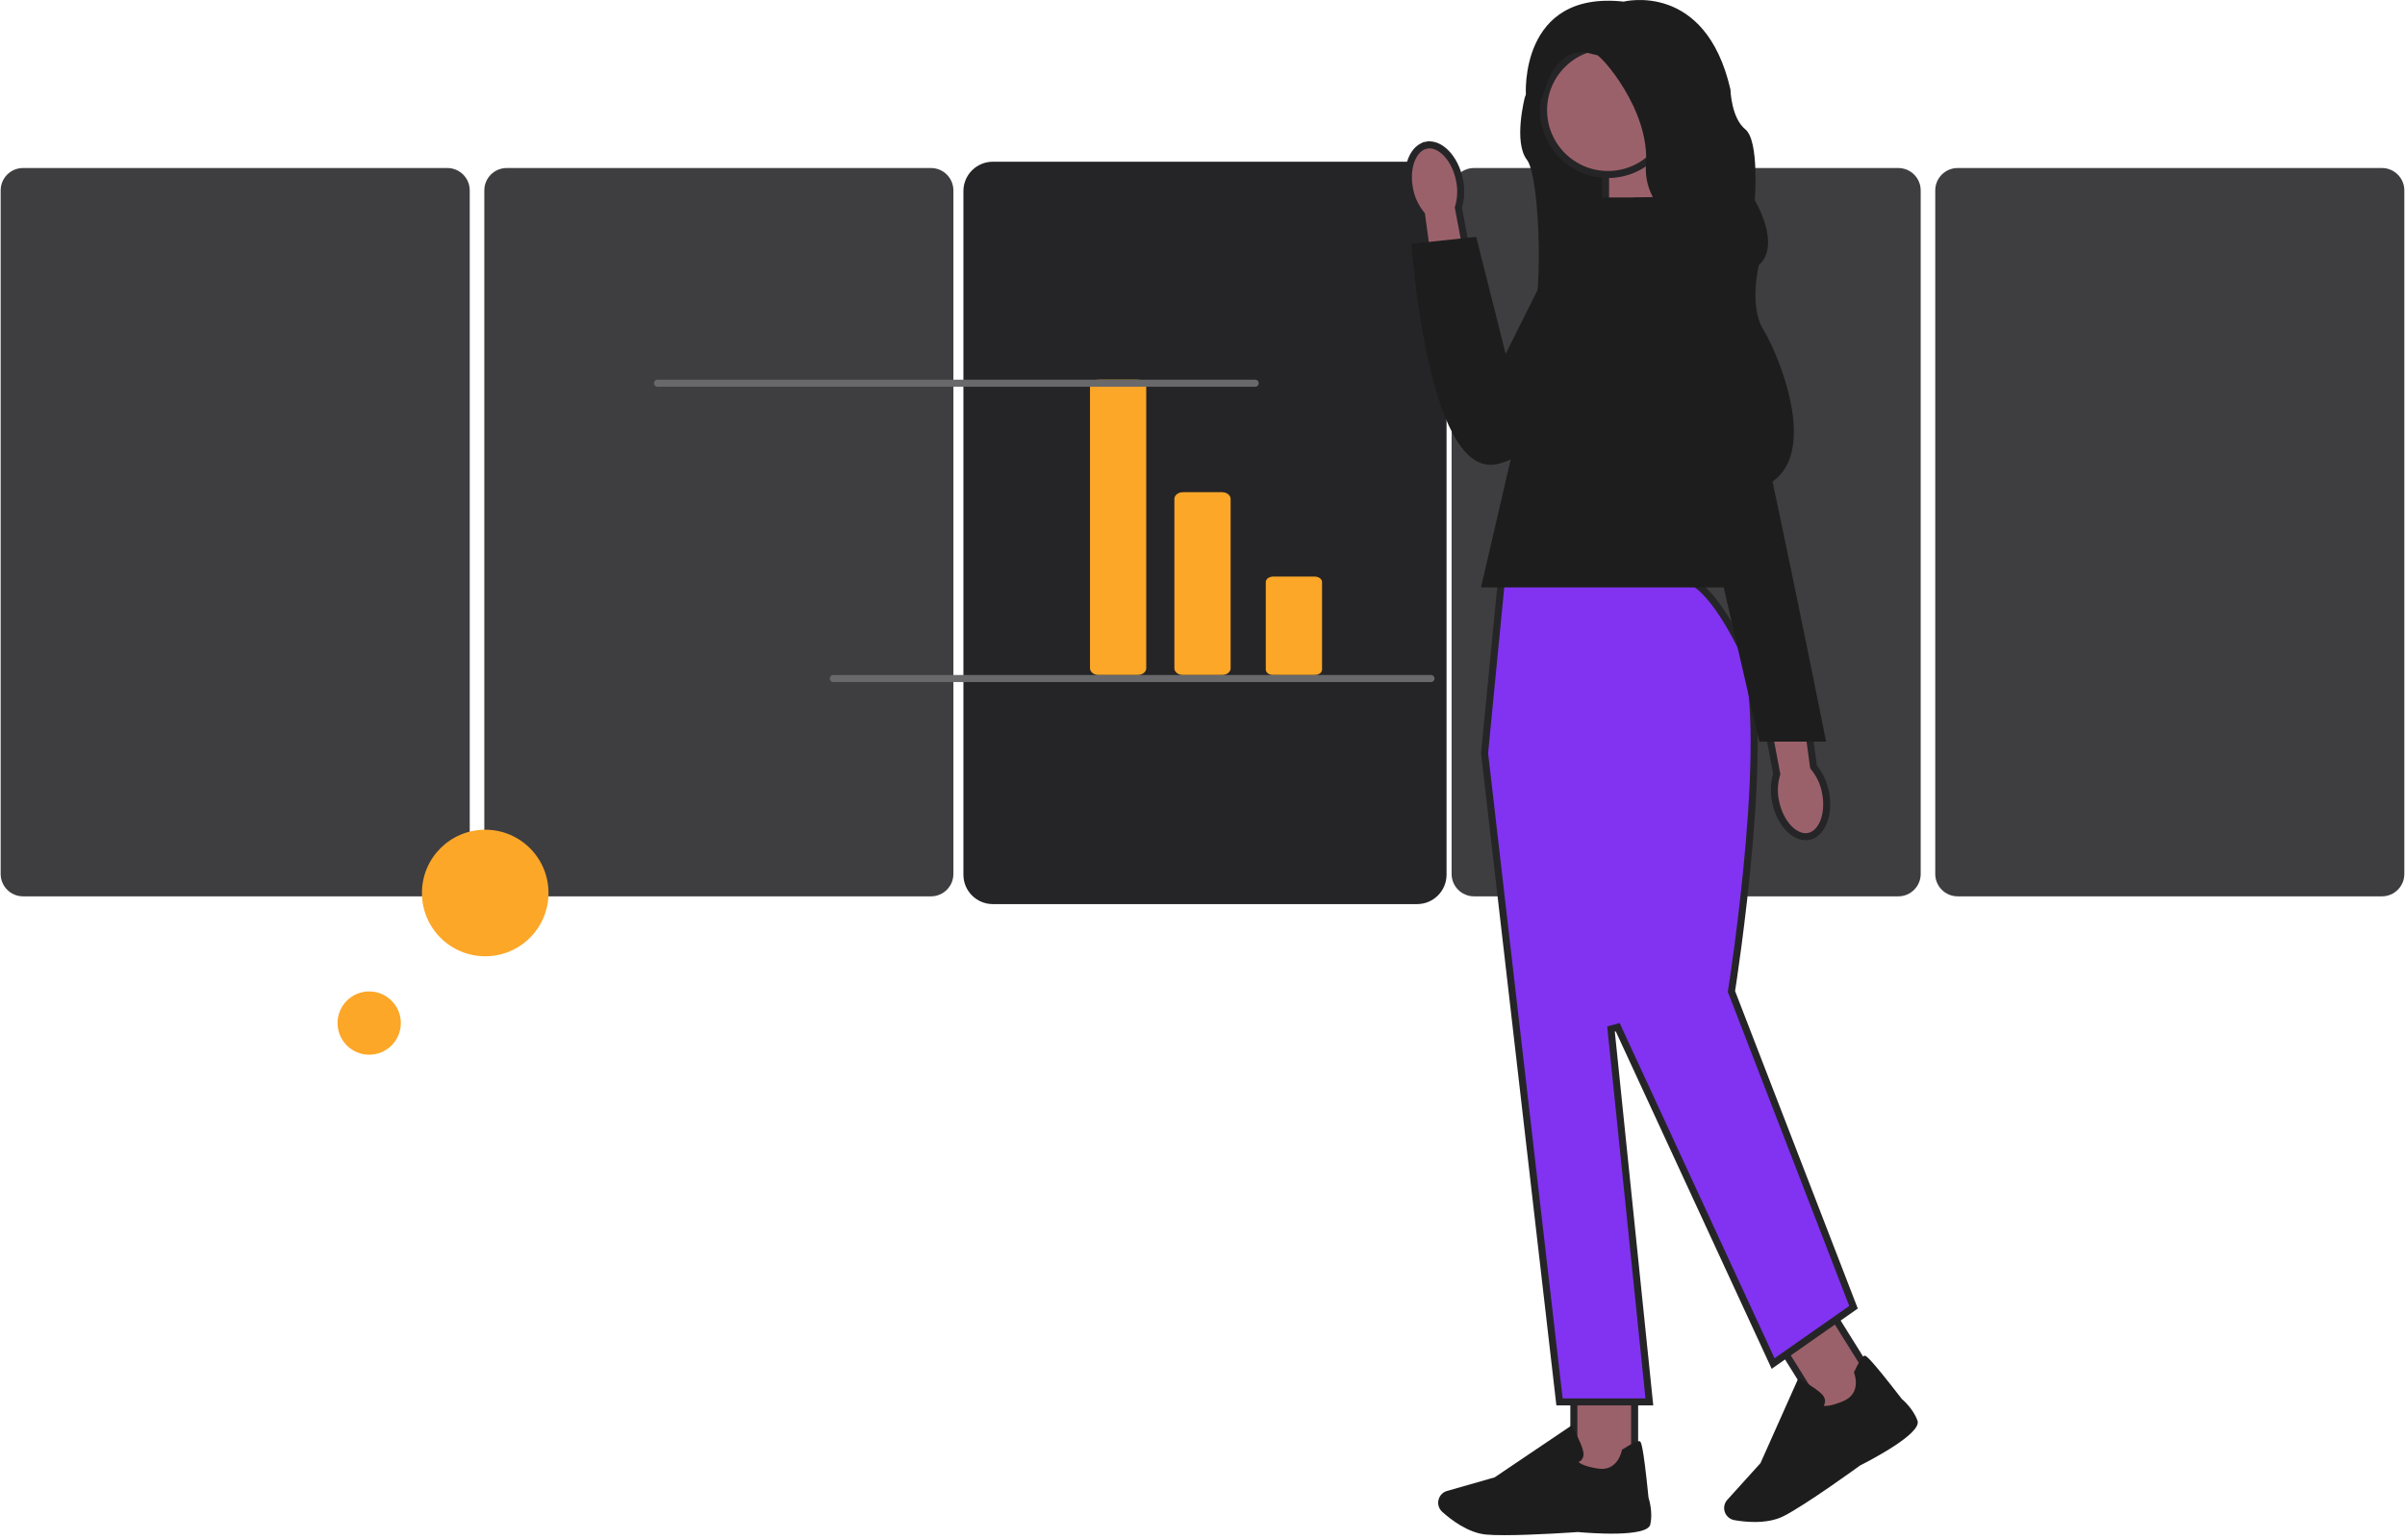 <svg width="342" height="219" viewBox="0 0 342 219" fill="none" xmlns="http://www.w3.org/2000/svg">
    <g clip-path="url(#clip0_7105_35474)">
        <path d="M63.619 127.475H3.274C1.521 127.475 0.094 126.049 0.094 124.295V27.076C0.094 25.323 1.521 23.896 3.274 23.896H63.619C65.373 23.896 66.799 25.323 66.799 27.076V124.295C66.799 126.049 65.373 127.475 63.619 127.475Z" fill="#3E3E40"/>
        <path d="M132.396 127.475H72.051C70.297 127.475 68.871 126.049 68.871 124.295V27.076C68.871 25.323 70.297 23.896 72.051 23.896H132.396C134.149 23.896 135.576 25.323 135.576 27.076V124.295C135.576 126.049 134.149 127.475 132.396 127.475Z" fill="#3E3E40"/>
        <path d="M69 136C73.971 136 78 131.971 78 127C78 122.029 73.971 118 69 118C64.029 118 60 122.029 60 127C60 131.971 64.029 136 69 136Z" fill="#FCA728"/>
        <path d="M52.5 150C54.985 150 57 147.985 57 145.5C57 143.015 54.985 141 52.5 141C50.015 141 48 143.015 48 145.5C48 147.985 50.015 150 52.5 150Z" fill="#FCA728"/>
        <path d="M141.18 128.079H201.525C203.555 128.079 205.205 126.429 205.205 124.399V27.18C205.205 25.151 203.555 23.5 201.525 23.5H141.18C139.15 23.5 137.5 25.151 137.5 27.18V124.399C137.5 126.429 139.15 128.079 141.18 128.079Z" fill="#252527" stroke="#252527"/>
        <path d="M168.225 96H173.775C174.45 96 175 95.572 175 95.046V70.954C175 70.428 174.45 70 173.775 70H168.225C167.55 70 167 70.428 167 70.954V95.046C167 95.572 167.55 96 168.225 96Z" fill="#FCA728"/>
        <path d="M186.948 82C187.528 82 188 82.346 188 82.771V95.229C188 95.654 187.528 96 186.948 96H181.052C180.472 96 180 95.654 180 95.229V82.771C180 82.346 180.472 82 181.052 82H186.948Z" fill="#FCA728"/>
        <path d="M156.225 96H161.775C162.45 96 163 95.566 163 95.032V54.968C163 54.434 162.45 54 161.775 54H156.225C155.55 54 155 54.434 155 54.968V95.032C155 95.566 155.55 96 156.225 96Z" fill="#FCA728"/>
        <path d="M179 54.5C179 54.777 178.779 55 178.505 55H93.495C93.221 55 93 54.777 93 54.5C93 54.223 93.221 54 93.495 54H178.505C178.779 54 179 54.223 179 54.5Z" fill="#69696B"/>
        <path d="M204 96.5C204 96.777 203.779 97 203.505 97H118.495C118.221 97 118 96.777 118 96.5C118 96.223 118.221 96 118.495 96H203.505C203.779 96 204 96.223 204 96.5Z" fill="#69696B"/>
        <path d="M269.949 127.475H209.604C207.85 127.475 206.424 126.049 206.424 124.295V27.076C206.424 25.323 207.85 23.896 209.604 23.896H269.949C271.702 23.896 273.129 25.323 273.129 27.076V124.295C273.129 126.049 271.702 127.475 269.949 127.475Z" fill="#3E3E40"/>
        <path d="M338.725 127.475H278.38C276.627 127.475 275.2 126.049 275.2 124.295V27.076C275.2 25.323 276.627 23.896 278.38 23.896H338.725C340.479 23.896 341.905 25.323 341.905 27.076V124.295C341.905 126.049 340.479 127.475 338.725 127.475Z" fill="#3E3E40"/>
        <path d="M218.684 9.233L225.169 4.188C225.169 4.188 232.568 6.494 232.759 6.589C232.95 6.685 244.242 32.871 244.242 32.871C244.242 32.871 215.316 47.675 217.431 46.231C219.547 44.792 219.109 25.281 217.141 22.736C215.168 20.188 216.85 13.798 216.85 13.798L218.675 9.233H218.684Z" fill="#1D1D1D"/>
        <path d="M228.317 34.292V21.533H236.149L236.979 31.445L228.317 34.292Z" fill="#9B616A" stroke="#252527"/>
        <path d="M237.816 15.658C237.816 20.716 233.716 24.816 228.658 24.816C223.6 24.816 219.5 20.716 219.5 15.658C219.5 10.6 223.6 6.5 228.658 6.5C233.716 6.5 237.816 10.6 237.816 15.658Z" fill="#9B616A" stroke="#252527"/>
        <path d="M216.989 13.473L219.356 13.876C221.567 5.033 226.569 7.92 227.046 7.82C227.523 7.721 234.636 15.506 234.06 23.387C233.483 31.267 243.67 34.961 243.67 34.961C243.67 34.961 247.229 41.649 244.056 53.756C240.883 65.864 247.61 69.925 247.61 69.925C260.875 68.798 252.899 50.297 250.783 46.933C248.668 43.57 250.111 37.709 250.111 37.709C253.38 34.826 249.535 28.484 249.535 28.484C249.535 28.484 250.211 20.027 248.191 18.393C246.171 16.759 246.076 12.723 246.076 12.723C242.517 -2.748 230.891 0.23 230.891 0.23C215.996 -1.404 216.989 13.473 216.989 13.473Z" fill="#1D1D1D"/>
        <path d="M223.807 209.551V196.875H232.448V209.551H223.807Z" fill="#9B616A" stroke="#252527"/>
        <path d="M213.919 218.33C212.905 218.33 212.003 218.305 211.323 218.242C208.762 218.007 206.319 216.118 205.091 215.012C204.541 214.517 204.363 213.725 204.65 213.042C204.856 212.552 205.267 212.187 205.778 212.041L212.544 210.108L223.5 202.716L223.622 202.935C223.668 203.017 224.744 204.954 225.104 206.265C225.241 206.763 225.205 207.178 224.997 207.498C224.853 207.721 224.653 207.85 224.489 207.924C224.688 208.132 225.309 208.552 227.224 208.858C230.016 209.302 230.606 206.406 230.63 206.282L230.648 206.186L230.731 206.132C232.062 205.276 232.879 204.887 233.162 204.969C233.339 205.022 233.634 205.11 234.426 212.998C234.507 213.245 235.063 215.06 234.684 216.796C234.273 218.684 226.024 218.035 224.375 217.885C224.328 217.891 218.151 218.33 213.919 218.33Z" fill="#1D1D1D"/>
        <path d="M259.61 201.65L252.903 190.895L260.235 186.323L266.942 197.078L259.61 201.65Z" fill="#9B616A" stroke="#252527"/>
        <path d="M249.532 216.455C248.401 216.455 247.361 216.319 246.62 216.188C245.89 216.059 245.321 215.481 245.203 214.75C245.118 214.225 245.274 213.698 245.63 213.303L250.349 208.082L255.733 196.013L255.953 196.134C256.035 196.179 257.973 197.255 258.972 198.175C259.352 198.526 259.541 198.897 259.534 199.279C259.529 199.544 259.428 199.76 259.328 199.908C259.607 199.981 260.356 200.008 262.143 199.255C264.747 198.155 263.715 195.384 263.67 195.267L263.635 195.175L263.677 195.085C264.352 193.655 264.839 192.89 265.124 192.812C265.302 192.763 265.599 192.683 270.445 198.956C270.644 199.123 272.077 200.369 272.674 202.042C273.324 203.863 265.981 207.676 264.502 208.422C264.457 208.459 256.772 214.044 253.617 215.631C252.366 216.261 250.884 216.455 249.532 216.455Z" fill="#1D1D1D"/>
        <path d="M230.043 146.088L229.091 146.349L234.546 199.376H221.768L211.11 107.105L213.51 82.505H240.032C240.04 82.505 240.06 82.508 240.09 82.514C240.153 82.526 240.263 82.555 240.419 82.62C240.73 82.749 241.228 83.023 241.891 83.605C243.219 84.772 245.19 87.159 247.623 92.025C248.201 93.181 248.629 94.807 248.924 96.799C249.219 98.785 249.376 101.103 249.428 103.623C249.532 108.664 249.213 114.48 248.741 120.002C248.268 125.522 247.643 130.738 247.136 134.575C246.882 136.493 246.658 138.065 246.497 139.158C246.417 139.704 246.353 140.131 246.308 140.42C246.286 140.565 246.269 140.676 246.257 140.75L246.244 140.834L246.241 140.855L246.24 140.86L246.24 140.862C246.24 140.862 246.24 140.862 246.734 140.94L246.24 140.862L246.219 140.995L246.267 141.121L263.577 185.914L252.142 193.919L230.043 146.088Z" fill="#8133F1" stroke="#252527"/>
        <path d="M253.469 83.535H210.607L223.466 28.121H242.141L253.469 83.535Z" fill="#1D1D1D"/>
        <path d="M200.455 26.936L200.455 26.936L200.454 26.929C200.128 25.326 200.269 23.815 200.733 22.674C201.199 21.53 201.959 20.814 202.854 20.642L202.761 20.153L202.854 20.642C203.752 20.47 204.739 20.854 205.62 21.744C206.497 22.631 207.217 23.979 207.542 25.583L207.542 25.583L207.543 25.59C207.818 26.852 207.775 28.161 207.417 29.407L207.384 29.521L207.406 29.638L210.02 43.452L204.028 44.399L202.169 30.671L202.151 30.533L202.064 30.425C201.245 29.402 200.694 28.206 200.455 26.936Z" fill="#9B616A" stroke="#252527"/>
        <path d="M241.684 28.121H225.212L214.109 50.327L209.922 33.688L200.722 34.665C200.722 34.665 202.899 67.177 212.416 66.079C221.932 64.981 244.124 35.685 241.684 28.121Z" fill="#1D1D1D"/>
        <path d="M259.587 112.661L259.587 112.661L259.588 112.668C259.914 114.272 259.773 115.783 259.309 116.923C258.843 118.068 258.083 118.784 257.188 118.955C256.29 119.127 255.303 118.744 254.422 117.854C253.545 116.967 252.825 115.619 252.5 114.015L252.5 114.015L252.499 114.008C252.224 112.745 252.267 111.437 252.625 110.191L252.658 110.076L252.636 109.96L250.022 96.146L256.014 95.199L257.873 108.927L257.891 109.064L257.978 109.173C258.797 110.195 259.348 111.392 259.587 112.661Z" fill="#9B616A" stroke="#252527"/>
        <path d="M232.297 28.121C232.297 28.121 241.657 27.724 242.141 28.121C244.694 30.208 259.681 105.474 259.681 105.474H250.19L232.297 28.121Z" fill="#1D1D1D"/>
    </g>
    <defs>
        <clipPath id="clip0_7105_35474">
            <rect width="341.811" height="219" fill="white" transform="translate(0.094)"/>
        </clipPath>
    </defs>
</svg>
